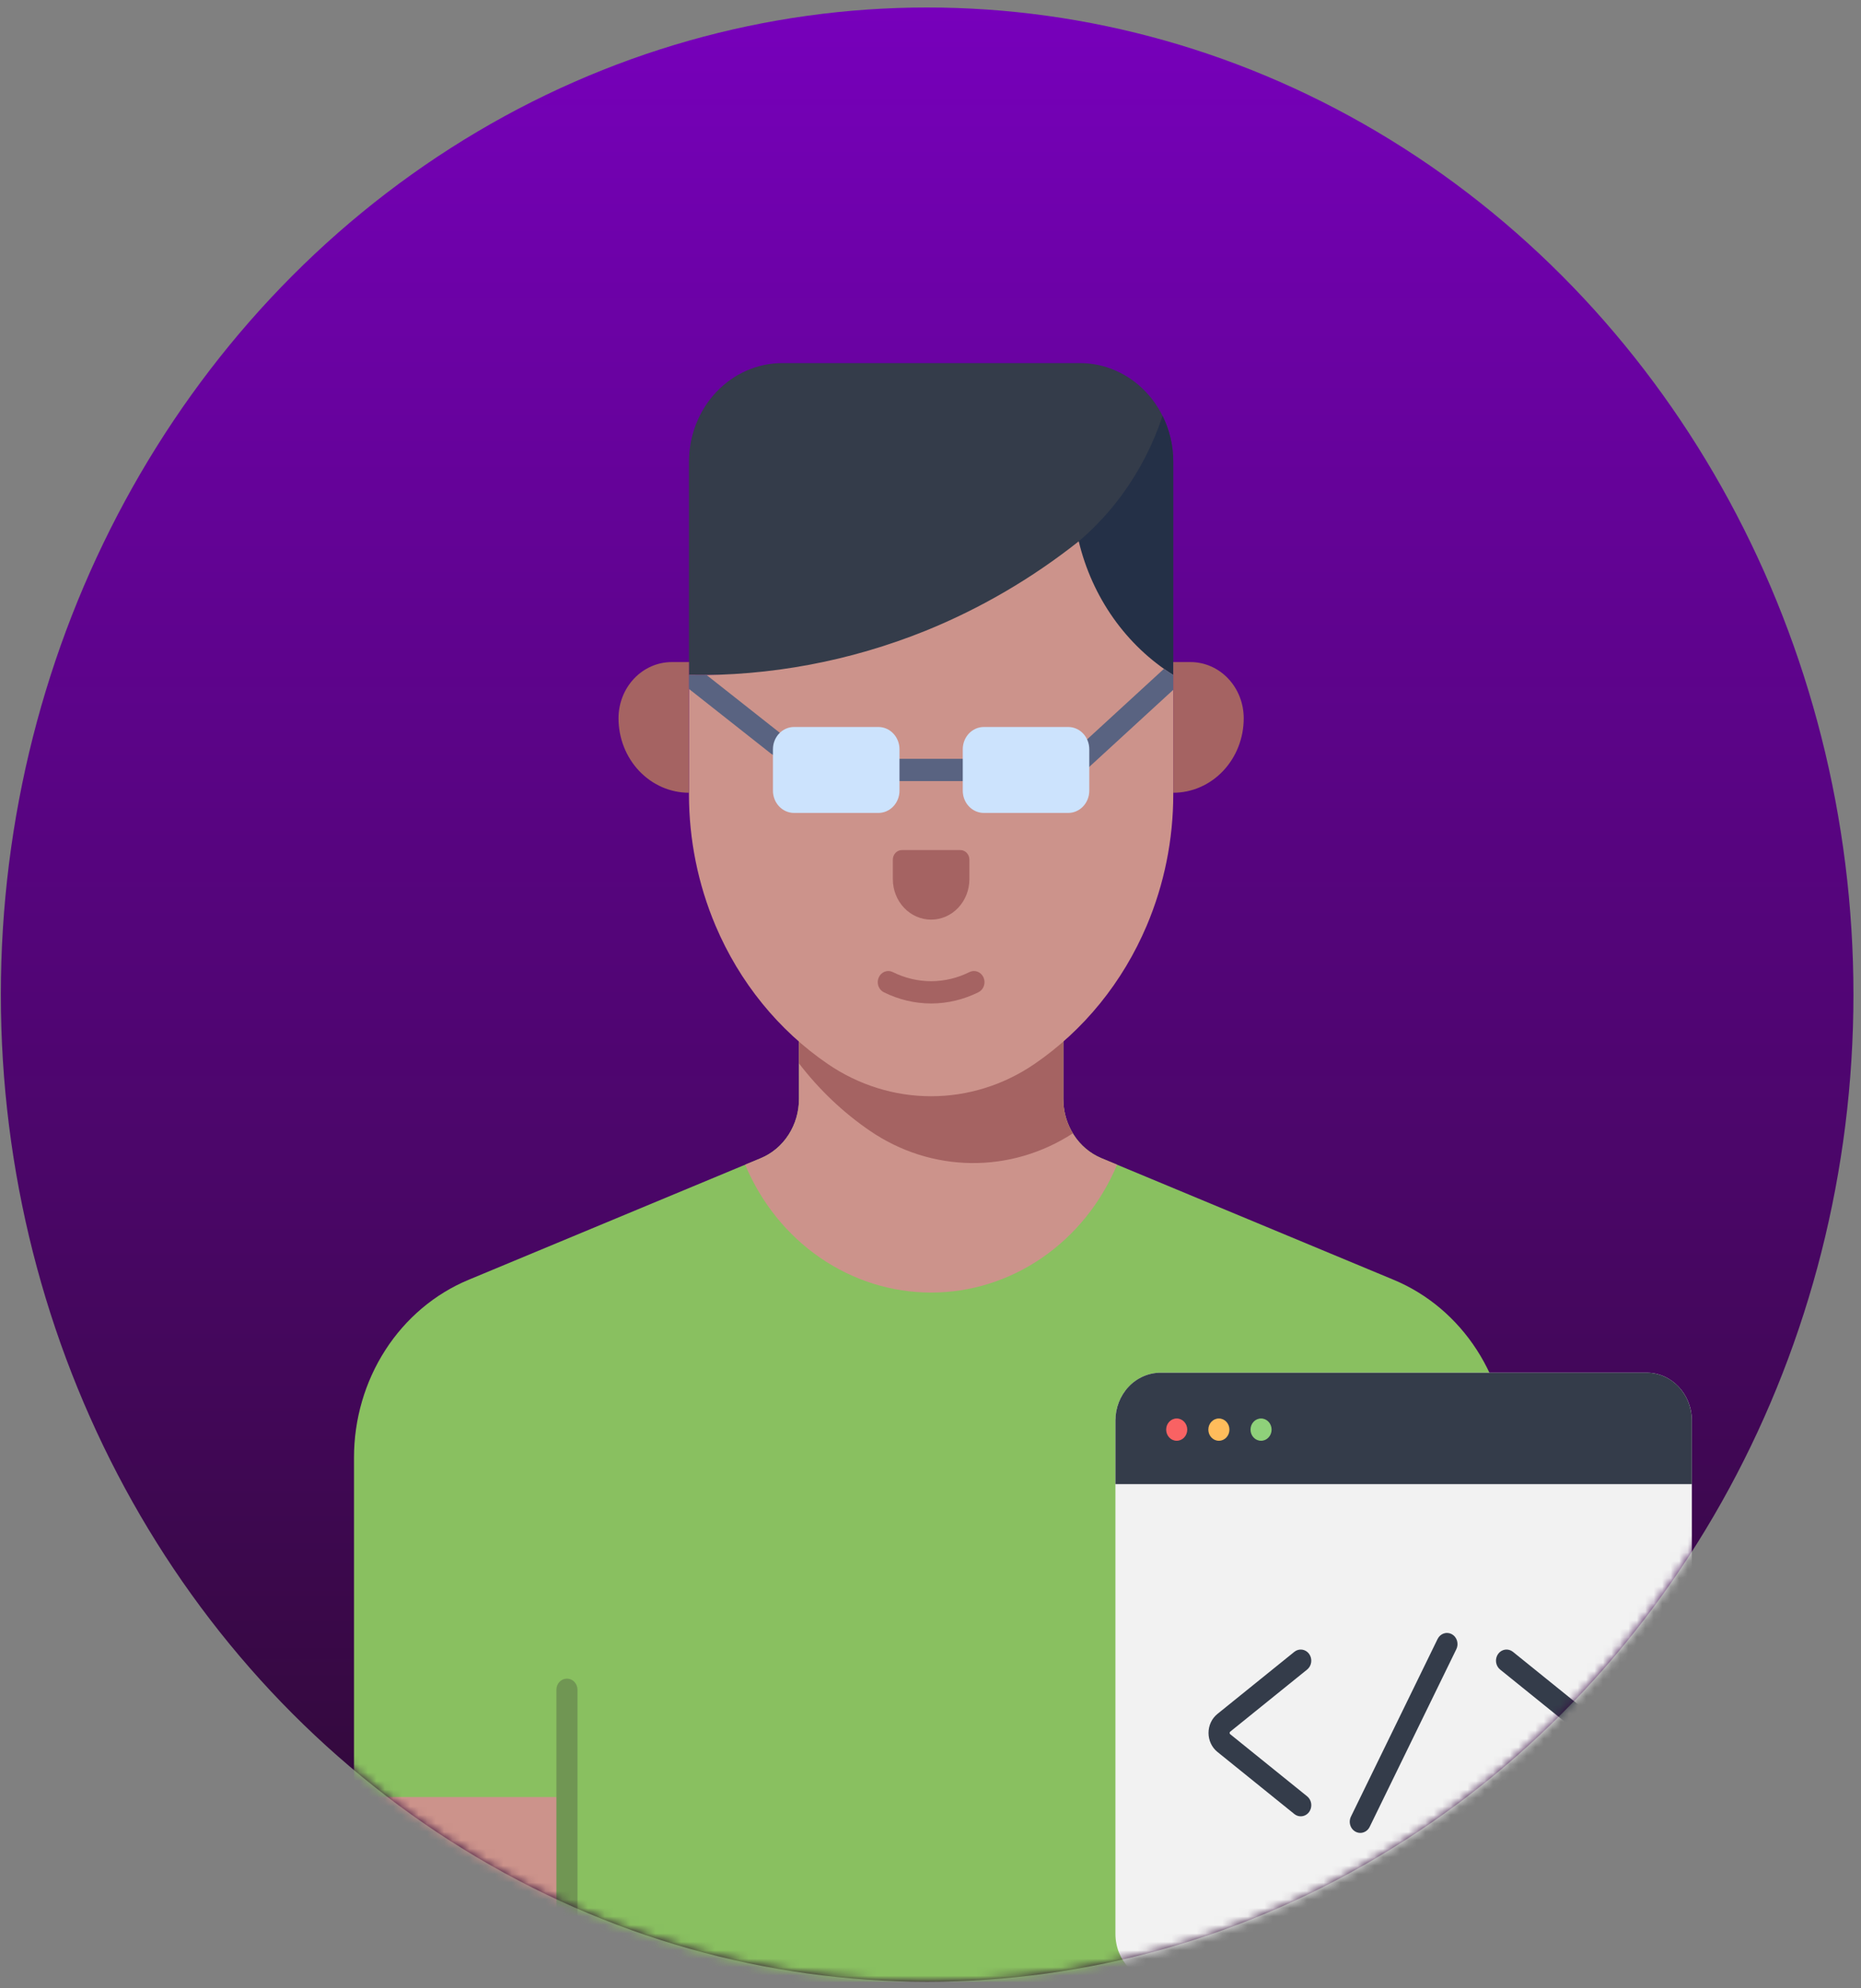 <svg width="220" height="235" viewBox="0 0 220 235" fill="none" xmlns="http://www.w3.org/2000/svg">
<rect x="0" y="0" width="220" height="235" fill="#808080" stroke="none"/>
<ellipse cx="109.603" cy="117.553" rx="109.504" ry="116.667" fill="url(#paint0_linear)"/>
<mask id="mask0" mask-type="alpha" maskUnits="userSpaceOnUse" x="0" y="0" width="220" height="235">
<ellipse cx="109.603" cy="117.553" rx="109.504" ry="116.667" fill="white"/>
</mask>
<g mask="url(#mask0)">
<g clip-path="url(#clip0)">
<path d="M92.489 42.912H127.657C130.585 42.912 133.394 44.141 135.464 46.328C137.535 48.515 138.698 51.482 138.698 54.575V79.782H81.448V54.575C81.448 51.482 82.612 48.515 84.682 46.328C86.753 44.141 89.561 42.912 92.489 42.912Z" fill="#343C4A"/>
<path d="M122.362 79.782H138.698V54.575C138.7 52.686 138.266 50.826 137.433 49.154C136.315 52.524 134.69 55.68 132.62 58.502C131.129 60.531 129.419 62.37 127.525 63.98L122.362 79.782Z" fill="#243047"/>
<path d="M178.297 230.457V172.264C178.297 167.732 177.006 163.306 174.592 159.56C172.177 155.814 168.752 152.922 164.76 151.262L130.207 136.884C128.876 136.33 127.734 135.366 126.93 134.118C126.125 132.869 125.694 131.394 125.694 129.883V122.77H94.452V129.883C94.452 131.394 94.022 132.869 93.217 134.118C92.412 135.366 91.27 136.33 89.939 136.884L55.386 151.262C51.395 152.922 47.969 155.814 45.554 159.56C43.14 163.306 41.849 167.732 41.849 172.264V230.457C41.849 231.455 42.224 232.412 42.892 233.118C43.56 233.823 44.466 234.219 45.41 234.219H174.736C175.68 234.219 176.586 233.823 177.254 233.118C177.922 232.412 178.297 231.455 178.297 230.457Z" fill="#89C060"/>
<path d="M88.091 137.653C89.976 142.151 93.056 145.973 96.959 148.656C100.861 151.34 105.417 152.768 110.073 152.768C114.729 152.768 119.285 151.34 123.188 148.656C127.09 145.973 130.17 142.151 132.055 137.653H132.055L130.207 136.884C128.876 136.33 127.734 135.366 126.93 134.118C126.125 132.869 125.694 131.394 125.694 129.883V122.77H94.452V129.883C94.452 131.394 94.022 132.869 93.217 134.118C92.412 135.366 91.27 136.33 89.939 136.884L88.091 137.653H88.091Z" fill="#CC938B"/>
<path d="M126.828 133.947C126.089 132.735 125.695 131.324 125.694 129.883V122.77H94.452V125.682C96.835 128.79 99.668 131.481 102.846 133.655C106.41 136.09 110.553 137.41 114.797 137.461C119.041 137.513 123.212 136.295 126.828 133.947Z" fill="#A56362"/>
<path d="M135.564 109.391C132.728 116.086 128.116 121.77 122.287 125.754L122.286 125.754C118.648 128.241 114.407 129.564 110.073 129.564C105.739 129.564 101.498 128.241 97.86 125.754C92.03 121.77 87.418 116.087 84.582 109.392L84.582 109.391C82.516 104.515 81.448 99.232 81.448 93.889V79.782C90.999 79.926 100.488 78.151 109.411 74.552C115.882 71.93 121.978 68.372 127.525 63.98C128.311 67.261 129.703 70.346 131.62 73.058C133.538 75.769 135.943 78.054 138.698 79.782V93.889C138.698 99.232 137.63 104.515 135.564 109.391ZM67.021 234.22H45.41C44.466 234.22 43.56 233.823 42.892 233.118C42.224 232.412 41.849 231.455 41.849 230.457V212.393H67.021V234.22Z" fill="#CC938B"/>
<path d="M110.074 118.601C108.138 118.598 106.226 118.143 104.475 117.27C104.177 117.12 103.947 116.852 103.836 116.523C103.725 116.194 103.742 115.832 103.884 115.517C104.025 115.202 104.279 114.959 104.59 114.841C104.901 114.723 105.244 114.741 105.543 114.89C106.959 115.597 108.507 115.965 110.074 115.967H110.105C111.661 115.96 113.197 115.592 114.604 114.89C114.752 114.816 114.912 114.774 115.076 114.765C115.239 114.756 115.403 114.782 115.557 114.84C115.711 114.898 115.853 114.988 115.974 115.104C116.096 115.22 116.194 115.36 116.264 115.516C116.334 115.673 116.375 115.842 116.383 116.015C116.391 116.187 116.367 116.36 116.312 116.523C116.257 116.686 116.172 116.836 116.062 116.964C115.952 117.092 115.819 117.196 115.671 117.27C113.933 118.137 112.036 118.591 110.113 118.601H110.074ZM114.598 101.598V103.912C114.598 105.179 114.121 106.394 113.273 107.291C112.425 108.187 111.274 108.69 110.074 108.69H110.072C108.872 108.69 107.722 108.187 106.873 107.291C106.025 106.394 105.549 105.179 105.549 103.912V101.598C105.549 101.298 105.661 101.011 105.861 100.8C106.062 100.588 106.334 100.469 106.617 100.469H113.53C113.813 100.469 114.085 100.588 114.285 100.8C114.485 101.011 114.598 101.298 114.598 101.598Z" fill="#A56362"/>
<path d="M81.449 93.694H81.449C80.355 93.694 79.271 93.466 78.261 93.024C77.25 92.582 76.332 91.934 75.558 91.117C74.785 90.3 74.171 89.33 73.752 88.262C73.334 87.194 73.118 86.05 73.118 84.894V84.894C73.118 83.132 73.781 81.442 74.96 80.197C76.14 78.951 77.74 78.251 79.408 78.251H81.449V93.694Z" fill="#A56362"/>
<path d="M138.698 79.782C138.367 79.574 137.997 79.329 137.599 79.047L126.74 89.014C126.616 89.128 126.515 89.266 126.442 89.421C126.369 89.576 126.326 89.744 126.314 89.917C126.303 90.089 126.324 90.263 126.376 90.427C126.428 90.591 126.51 90.742 126.618 90.873C126.726 91.003 126.857 91.11 127.003 91.187C127.15 91.264 127.31 91.309 127.473 91.321C127.636 91.333 127.8 91.311 127.956 91.255C128.111 91.2 128.254 91.113 128.378 90.999L138.698 81.528V79.782ZM81.448 79.782V81.425L91.139 89.069C91.404 89.278 91.736 89.367 92.063 89.316C92.39 89.266 92.685 89.081 92.882 88.801C93.08 88.522 93.165 88.171 93.117 87.825C93.07 87.48 92.895 87.168 92.63 86.959L83.53 79.781C82.802 79.791 82.106 79.791 81.448 79.782ZM117.51 92.318H102.636C102.305 92.318 101.988 92.179 101.754 91.932C101.521 91.685 101.389 91.35 101.389 91.001C101.389 90.652 101.521 90.317 101.754 90.07C101.988 89.823 102.305 89.684 102.636 89.684H117.51C117.841 89.684 118.158 89.823 118.392 90.07C118.626 90.317 118.757 90.652 118.757 91.001C118.757 91.35 118.626 91.685 118.392 91.932C118.158 92.179 117.841 92.318 117.51 92.318Z" fill="#596381"/>
<path d="M67.022 234.219C66.691 234.219 66.374 234.081 66.14 233.834C65.906 233.587 65.775 233.252 65.775 232.903V199.711C65.775 199.362 65.906 199.027 66.14 198.78C66.374 198.533 66.691 198.395 67.022 198.395C67.352 198.395 67.669 198.533 67.903 198.78C68.137 199.027 68.268 199.362 68.268 199.711V232.903C68.268 233.252 68.137 233.587 67.903 233.834C67.669 234.081 67.352 234.219 67.022 234.219Z" fill="#709653"/>
<path d="M138.698 93.694V78.25H140.739C142.407 78.25 144.007 78.95 145.186 80.196C146.366 81.442 147.028 83.132 147.028 84.894C147.028 86.05 146.813 87.194 146.394 88.262C145.976 89.329 145.362 90.3 144.588 91.117C143.815 91.934 142.897 92.582 141.886 93.024C140.875 93.466 139.792 93.694 138.698 93.694Z" fill="#A56362"/>
<path d="M194.659 162.241H137.204C134.254 162.241 131.862 164.767 131.862 167.884V228.576C131.862 231.693 134.254 234.219 137.204 234.219H194.659C197.61 234.219 200.002 231.693 200.002 228.576V167.884C200.002 164.767 197.61 162.241 194.659 162.241Z" fill="#F2F2F2"/>
<path d="M137.204 162.24H194.659C196.076 162.24 197.435 162.835 198.437 163.893C199.439 164.952 200.001 166.387 200.001 167.884V175.408H131.862V167.884C131.862 166.387 132.425 164.952 133.426 163.893C134.428 162.835 135.787 162.24 137.204 162.24Z" fill="#343C4A"/>
<path d="M139.106 170.283C139.794 170.283 140.352 169.693 140.352 168.966C140.352 168.239 139.794 167.649 139.106 167.649C138.417 167.649 137.859 168.239 137.859 168.966C137.859 169.693 138.417 170.283 139.106 170.283Z" fill="#F96263"/>
<path d="M144.092 170.283C144.78 170.283 145.338 169.693 145.338 168.966C145.338 168.239 144.78 167.649 144.092 167.649C143.403 167.649 142.845 168.239 142.845 168.966C142.845 169.693 143.403 170.283 144.092 170.283Z" fill="#FFBC5B"/>
<path d="M149.078 170.283C149.766 170.283 150.324 169.693 150.324 168.966C150.324 168.239 149.766 167.649 149.078 167.649C148.389 167.649 147.831 168.239 147.831 168.966C147.831 169.693 148.389 170.283 149.078 170.283Z" fill="#8FD17A"/>
<path d="M153.768 214.67C153.494 214.67 153.229 214.575 153.012 214.4L143.916 207.056C143.589 206.792 143.325 206.453 143.143 206.064C142.961 205.675 142.867 205.247 142.867 204.814C142.867 204.38 142.961 203.952 143.143 203.563C143.325 203.175 143.59 202.835 143.916 202.572L153.012 195.228C153.274 195.016 153.606 194.923 153.934 194.969C154.096 194.992 154.253 195.048 154.394 195.135C154.536 195.222 154.66 195.337 154.759 195.475C154.859 195.612 154.931 195.769 154.974 195.936C155.016 196.103 155.026 196.277 155.004 196.449C154.983 196.62 154.929 196.785 154.847 196.935C154.765 197.085 154.656 197.216 154.526 197.321L145.43 204.665C145.408 204.682 145.39 204.705 145.378 204.731C145.366 204.756 145.36 204.785 145.36 204.814C145.36 204.843 145.366 204.871 145.378 204.897C145.39 204.923 145.408 204.945 145.429 204.963L154.526 212.307C154.733 212.474 154.885 212.706 154.961 212.969C155.037 213.233 155.033 213.515 154.949 213.776C154.866 214.037 154.707 214.263 154.495 214.424C154.283 214.584 154.029 214.67 153.768 214.67H153.768ZM178.095 214.67C177.835 214.67 177.58 214.584 177.368 214.424C177.157 214.263 176.998 214.037 176.914 213.776C176.83 213.515 176.826 213.233 176.902 212.969C176.978 212.706 177.13 212.474 177.338 212.307L186.434 204.963C186.455 204.945 186.473 204.923 186.485 204.897C186.497 204.871 186.504 204.843 186.504 204.814C186.504 204.785 186.497 204.757 186.485 204.731C186.473 204.705 186.456 204.682 186.434 204.665L177.338 197.321C177.075 197.109 176.903 196.795 176.859 196.449C176.815 196.103 176.903 195.752 177.104 195.475C177.305 195.197 177.602 195.015 177.929 194.969C178.257 194.923 178.589 195.016 178.852 195.228L187.948 202.572C188.274 202.835 188.538 203.175 188.72 203.563C188.902 203.952 188.997 204.38 188.997 204.814C188.997 205.248 188.902 205.675 188.72 206.064C188.538 206.453 188.274 206.792 187.947 207.056L178.852 214.4C178.634 214.575 178.369 214.67 178.095 214.67ZM160.808 216.63C160.594 216.629 160.384 216.571 160.198 216.46C160.012 216.35 159.856 216.19 159.744 215.998C159.633 215.805 159.571 215.585 159.563 215.359C159.556 215.134 159.603 214.91 159.701 214.709L169.946 193.712C170.021 193.558 170.124 193.421 170.249 193.309C170.374 193.196 170.519 193.112 170.675 193.059C170.831 193.006 170.995 192.986 171.158 193C171.322 193.014 171.481 193.063 171.627 193.142C171.772 193.221 171.902 193.33 172.008 193.462C172.113 193.595 172.193 193.748 172.243 193.913C172.293 194.078 172.311 194.251 172.298 194.424C172.284 194.597 172.238 194.764 172.162 194.918L161.917 215.916C161.812 216.131 161.653 216.312 161.457 216.437C161.262 216.563 161.037 216.63 160.808 216.63Z" fill="#343C4A"/>
<path d="M103.84 85.922H93.868C92.491 85.922 91.375 87.101 91.375 88.556V93.447C91.375 94.901 92.491 96.08 93.868 96.08H103.84C105.217 96.08 106.334 94.901 106.334 93.447V88.556C106.334 87.101 105.217 85.922 103.84 85.922Z" fill="#CCE3FD"/>
<path d="M126.278 85.922H116.306C114.929 85.922 113.813 87.101 113.813 88.556V93.447C113.813 94.901 114.929 96.08 116.306 96.08H126.278C127.655 96.08 128.771 94.901 128.771 93.447V88.556C128.771 87.101 127.655 85.922 126.278 85.922Z" fill="#CCE3FD"/>
</g>
</g>
<defs>
<linearGradient id="paint0_linear" x1="109.603" y1="0.887" x2="109.603" y2="234.22" gradientUnits="userSpaceOnUse">
<stop stop-color="#7700BB"/>
<stop offset="0.984" stop-color="#2D0A31"/>
</linearGradient>
<clipPath id="clip0">
<rect width="182.35" height="192.624" fill="white" transform="translate(18.898 41.596)"/>
</clipPath>
</defs>
</svg>
